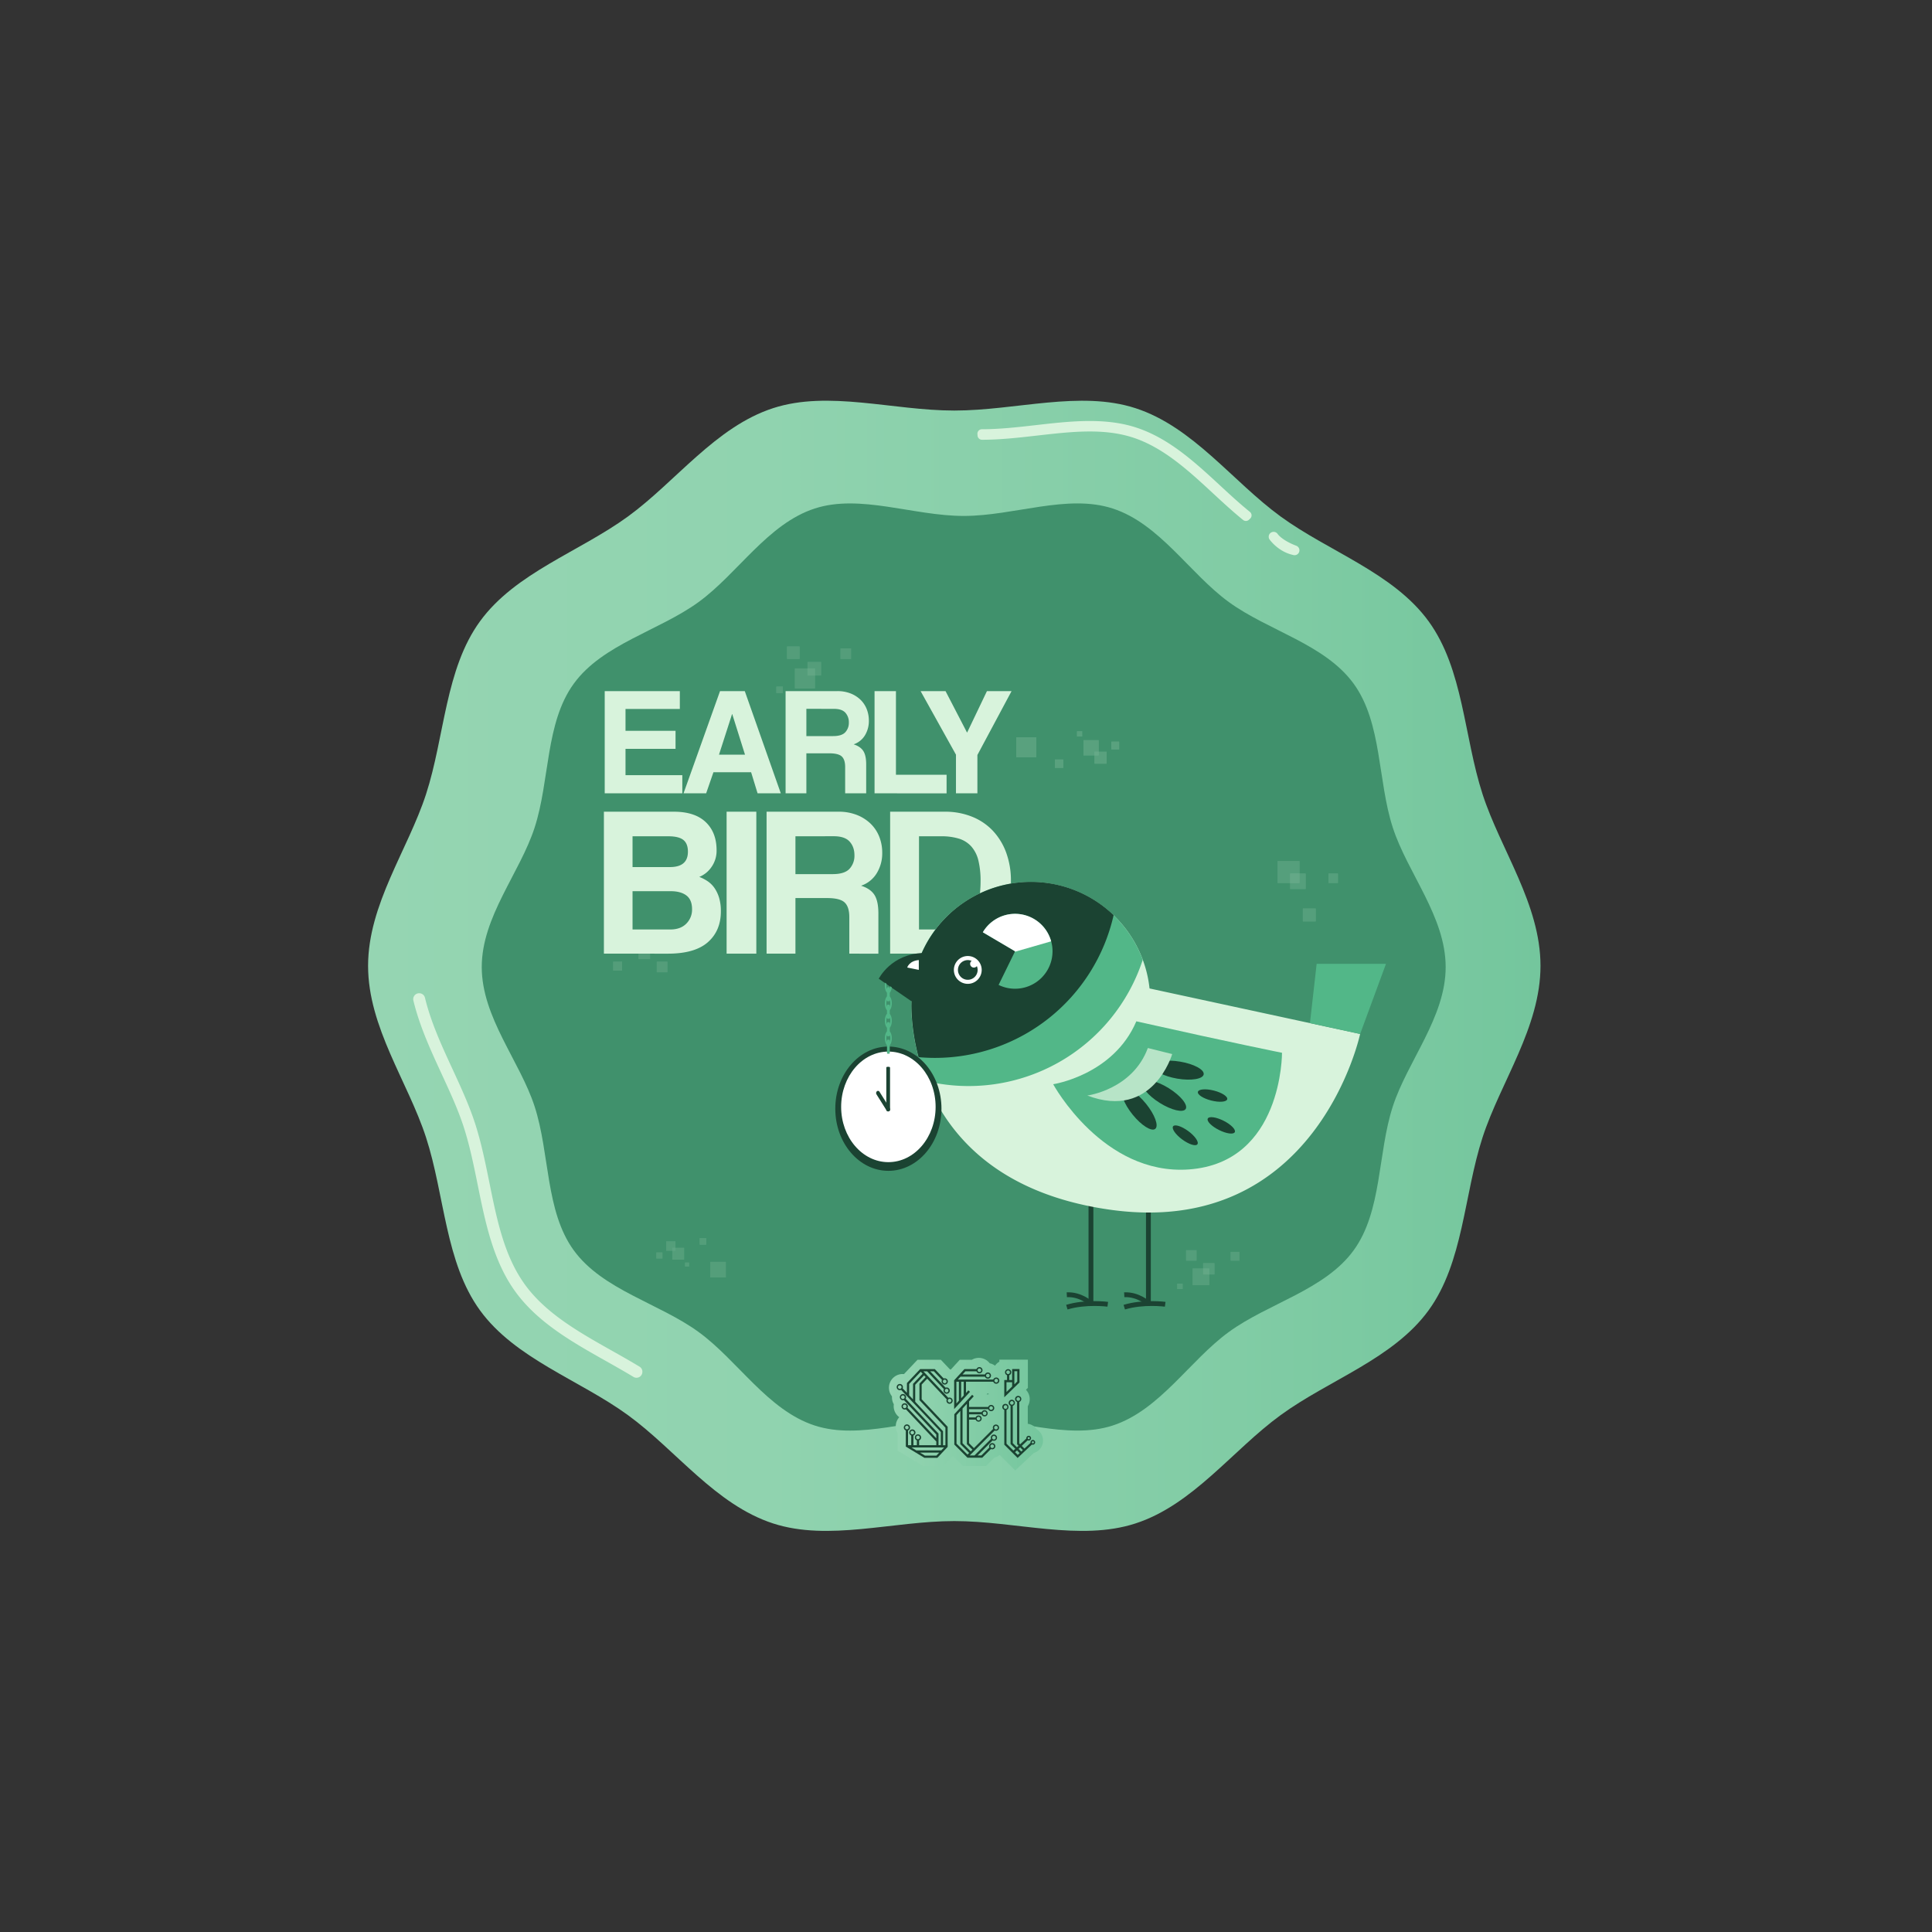 <svg id="Layer_1" data-name="Layer 1" xmlns="http://www.w3.org/2000/svg" xmlns:xlink="http://www.w3.org/1999/xlink" viewBox="0 0 2000 2000"><rect x="0" y="0" width="2000" height="2000" fill="#333333" stroke="none"/><defs><style>.cls-1{fill:#d8f3dc;}.cls-2{fill:url(#linear-gradient);}.cls-3{fill:#40916c;}.cls-4{fill:url(#linear-gradient-2);}.cls-5{fill:#1b4332;}.cls-6{opacity:0.33;}.cls-7{opacity:0.5;}.cls-8{clip-path:url(#clip-path);}.cls-9{clip-path:url(#clip-path-2);}.cls-10{clip-path:url(#clip-path-3);}.cls-11{clip-path:url(#clip-path-4);}.cls-12,.cls-33{fill:none;}.cls-13{opacity:0.26;}.cls-14{opacity:0.47;}.cls-15{opacity:0.3;}.cls-16{opacity:0.44;}.cls-17{clip-path:url(#clip-path-5);}.cls-18{clip-path:url(#clip-path-6);}.cls-19{clip-path:url(#clip-path-7);}.cls-20{clip-path:url(#clip-path-8);}.cls-21{clip-path:url(#clip-path-9);}.cls-22{opacity:0.43;}.cls-23{clip-path:url(#clip-path-10);}.cls-24{clip-path:url(#clip-path-11);}.cls-25{clip-path:url(#clip-path-12);}.cls-26{clip-path:url(#clip-path-13);}.cls-27{clip-path:url(#clip-path-14);}.cls-28{clip-path:url(#clip-path-15);}.cls-29{clip-path:url(#clip-path-16);}.cls-30{clip-path:url(#clip-path-17);}.cls-31{clip-path:url(#clip-path-18);}.cls-32{clip-path:url(#clip-path-19);}.cls-33{stroke:#1b4332;stroke-miterlimit:10;stroke-width:5px;}.cls-34{fill:#52b788;}.cls-35{fill:#fff;}.cls-36{fill:#b7e4c7;}</style><linearGradient id="linear-gradient" x1="381.07" y1="999.8" x2="1594.72" y2="999.8" gradientUnits="userSpaceOnUse"><stop offset="0" stop-color="#95d5b2"/><stop offset="0.34" stop-color="#90d3af"/><stop offset="0.74" stop-color="#81cca5"/><stop offset="1" stop-color="#74c69d"/></linearGradient><linearGradient id="linear-gradient-2" x1="920.27" y1="1464.02" x2="1079.73" y2="1464.02" gradientUnits="userSpaceOnUse"><stop offset="0" stop-color="#95d5b2"/><stop offset="1" stop-color="#74c69d"/></linearGradient><clipPath id="clip-path"><rect id="SVGID" class="cls-1" x="1052.04" y="763.22" width="20.71" height="20.71"/></clipPath><clipPath id="clip-path-2"><rect id="SVGID-2" data-name="SVGID" class="cls-1" x="1092.05" y="786.24" width="8.65" height="8.65"/></clipPath><clipPath id="clip-path-3"><rect id="SVGID-3" data-name="SVGID" class="cls-1" x="1133.1" y="778.19" width="12.37" height="12.37"/></clipPath><clipPath id="clip-path-4"><rect id="SVGID-4" data-name="SVGID" class="cls-1" x="1114.95" y="757.04" width="5.29" height="5.29"/></clipPath><clipPath id="clip-path-5"><rect id="SVGID-5" data-name="SVGID" class="cls-1" x="1234.65" y="1313.19" width="17.24" height="17.24"/></clipPath><clipPath id="clip-path-6"><rect id="SVGID-6" data-name="SVGID" class="cls-1" x="1245.5" y="1307.61" width="11.68" height="11.68"/></clipPath><clipPath id="clip-path-7"><rect id="SVGID-7" data-name="SVGID" class="cls-1" x="1227.88" y="1294.24" width="10.76" height="10.77"/></clipPath><clipPath id="clip-path-8"><rect id="SVGID-8" data-name="SVGID" class="cls-1" x="1218.66" y="1328.85" width="5.57" height="5.57"/></clipPath><clipPath id="clip-path-9"><rect id="SVGID-9" data-name="SVGID" class="cls-1" x="1273.97" y="1295.96" width="9.05" height="9.05"/></clipPath><clipPath id="clip-path-10"><rect id="SVGID-10" data-name="SVGID" class="cls-1" x="822.9" y="691.96" width="20.7" height="20.7"/></clipPath><clipPath id="clip-path-11"><rect id="SVGID-11" data-name="SVGID" class="cls-1" x="835.94" y="685.26" width="14.02" height="14.03"/></clipPath><clipPath id="clip-path-12"><rect id="SVGID-12" data-name="SVGID" class="cls-1" x="814.78" y="669.21" width="12.93" height="12.93"/></clipPath><clipPath id="clip-path-13"><rect id="SVGID-13" data-name="SVGID" class="cls-1" x="803.7" y="710.77" width="6.7" height="6.69"/></clipPath><clipPath id="clip-path-14"><rect id="SVGID-14" data-name="SVGID" class="cls-1" x="870.12" y="671.27" width="10.87" height="10.87"/></clipPath><clipPath id="clip-path-15"><rect id="SVGID-15" data-name="SVGID" class="cls-1" x="666.44" y="969.66" width="17.54" height="17.54"/></clipPath><clipPath id="clip-path-16"><rect id="SVGID-16" data-name="SVGID" class="cls-1" x="661.05" y="980.99" width="11.88" height="11.88"/></clipPath><clipPath id="clip-path-17"><rect id="SVGID-17" data-name="SVGID" class="cls-1" x="679.91" y="995.52" width="10.95" height="10.96"/></clipPath><clipPath id="clip-path-18"><rect id="SVGID-18" data-name="SVGID" class="cls-1" x="694.58" y="965.6" width="5.67" height="5.67"/></clipPath><clipPath id="clip-path-19"><rect id="SVGID-19" data-name="SVGID" class="cls-1" x="634.77" y="995.52" width="9.21" height="9.21"/></clipPath></defs><title>early bird</title><path class="cls-2" d="M1594.72,999.8c0,63.74-41.31,120.18-60,177.69-19.35,59.6-19.77,129.41-55.88,179-36.47,50.11-103,71.92-153.08,108.39-49.62,36.1-90.71,92.83-150.32,112.18-57.51,18.68-123.83-2.45-187.56-2.45s-130.06,21.13-187.57,2.45C740.72,1557.73,699.63,1501,650,1464.9c-50.11-36.47-116.61-58.28-153.08-108.39-36.11-49.61-36.53-119.42-55.88-179-18.67-57.51-60-114-60-177.69s41.31-120.17,60-177.68c19.35-59.61,19.77-129.42,55.88-179C533.4,593,599.9,571.18,650,534.71c49.62-36.11,90.71-92.83,150.32-112.19C857.84,403.85,924.16,425,987.9,425s130.05-21.12,187.56-2.45c59.61,19.35,100.7,76.08,150.32,112.19,50.11,36.47,116.61,58.27,153.08,108.38,36.11,49.61,36.53,119.42,55.88,179C1553.41,879.63,1594.72,936.07,1594.72,999.8Z"/><path class="cls-1" d="M665,1420.17a6.08,6.08,0,0,0-2.92-5.39c-9.5-5.75-19.21-11.23-28.75-16.6-33.44-18.83-68-38.29-89.76-68.16-21.52-29.58-29.06-66.71-37-106-4.14-20.4-8.43-41.49-14.85-61.27-6.12-18.86-14.89-37.84-23.36-56.19-11.06-23.93-22.36-48.41-28.43-73.71a6.08,6.08,0,0,0-5.84-4.65h-.15a6.1,6.1,0,0,0-6,7.54c6.32,26.35,17.91,51.44,29.23,76,8.71,18.86,16.94,36.67,22.84,54.84,6.21,19.12,10.42,39.86,14.49,59.92,7.89,38.88,16,79.07,39.14,110.81,23.31,32,59.07,52.16,93.66,71.63,9.46,5.32,19.08,10.75,28.44,16.42a6.08,6.08,0,0,0,9.24-5Z"/><path class="cls-1" d="M1294.36,536.67a4.62,4.62,0,0,0-.45-6.75c-10.53-8.52-20.8-18-30.81-27.27-26.06-24.11-53-49-87.07-60.1-32.6-10.59-68.64-6.47-103.5-2.49-18.45,2.11-37.53,4.28-55.95,4.28h-.12a4.63,4.63,0,0,0-4.63,5c0,.54.09,1.09.13,1.63a4.61,4.61,0,0,0,4.58,4.27h0c19,0,38.44-2.22,57.19-4.36,35.25-4,68.54-7.82,98.88,2,31.77,10.32,57.83,34.42,83,57.72,10.11,9.36,20.48,18.95,31.22,27.65a4.63,4.63,0,0,0,6.29-.41Z"/><path class="cls-3" d="M1496.55,1001.07c0,52.1-39.47,97.33-54.73,144.33-15.82,48.72-11,108.4-40.53,148.95-29.81,41-88.25,54.7-129.21,84.51-40.55,29.51-71.52,81-120.24,96.84-47,15.26-102.12-7.71-154.21-7.71s-107.21,23-154.21,7.71c-48.72-15.82-79.69-67.33-120.24-96.84-41-29.81-99.4-43.55-129.21-84.51-29.51-40.55-24.71-100.23-40.53-148.95-15.26-47-54.73-92.23-54.73-144.33s39.47-97.32,54.73-144.33c15.82-48.72,11-108.39,40.53-149,29.81-41,88.25-54.69,129.21-84.5,40.55-29.51,71.52-81,120.24-96.84,47-15.26,102.11,7.7,154.21,7.7s107.2-23,154.21-7.7c48.72,15.82,79.69,67.33,120.24,96.84,41,29.81,99.4,43.54,129.21,84.5,29.51,40.55,24.71,100.23,40.53,149C1457.08,903.75,1496.55,949,1496.55,1001.07Z"/><path class="cls-4" d="M1073.5,1480a13.47,13.47,0,0,0-9.53-6.11V1455.7a14.12,14.12,0,0,0-1.9-17l2-2v-29.16h-29.54v2.07a14.46,14.46,0,0,0-4.48,4.12,14.06,14.06,0,0,0-5.48-2.46,14.25,14.25,0,0,0-18.54-3.64H993.57l-9.35,10.19c-.34-.14-.69-.29-1-.4l-9.22-9.77H949.79l-14,14.79c-.44,0-.88-.06-1.33-.06a14.22,14.22,0,0,0-11.1,23.11c0,.36,0,.73,0,1.1a14.07,14.07,0,0,0,1.91,7.07,15.12,15.12,0,0,0-.14,2,14.25,14.25,0,0,0,4.69,10.53c.35.31.71.61,1.09.89a14.15,14.15,0,0,0-1.63,16.69v17.92l26.37,16h20.81l9.94-10.52,10.47,10.47h23.83l8.7-8.71a14.23,14.23,0,0,0,5.48-2.74l16.1,16,19.22-18.07a13.5,13.5,0,0,0,3.31-24.28Zm-51.77-36.41-.33-.3.84-.73h.43a11.75,11.75,0,0,0,1.42.71A14.26,14.26,0,0,0,1021.73,1443.54Z"/><path class="cls-5" d="M983,1446.72a3.23,3.23,0,0,0-1.29.26l-25.82-27.37h3.84L977.13,1438a3.23,3.23,0,0,0,2.83,4.77,3.23,3.23,0,1,0-1.08-6.26l-16-16.94h3.85l8.41,8.92a3.25,3.25,0,1,0,1.75-1.49l-9.17-9.72H952.51l-13.64,14.44v10.17l-4.43-4.69a3.16,3.16,0,0,0,.28-1.3,3.23,3.23,0,1,0-3.23,3.23,3.13,3.13,0,0,0,1.34-.3l41.13,43.6v13.58h-2.42v-12q-17-18-34-36.08a3.13,3.13,0,0,0,.44-1.61,3.23,3.23,0,1,0-3.22,3.22,3.32,3.32,0,0,0,1-.16L969.24,1485v3.91l-29.79-31.58a3.11,3.11,0,0,0,.34-1.43,3.25,3.25,0,1,0-2,3l31.47,33.36v3.81H951.45v-5a3.23,3.23,0,1,0-2.3,0v5h-3.57V1486a3.23,3.23,0,1,0-2.29,0v10.07H940v-15.29a3.23,3.23,0,1,0-2.3,0v16.71l19.19,11.61h13.48L981,1497.79V1477l-26.88-28.5v-15.25l5.72-6.06,20.22,21.44a3.22,3.22,0,1,0,2.93-1.87Zm-3.06-9a1.86,1.86,0,1,1-1.86,1.86A1.87,1.87,0,0,1,980,1437.72Zm-2-9.51a1.87,1.87,0,1,1-1.87,1.87A1.87,1.87,0,0,1,978,1428.21Zm-46.5,9.59a1.86,1.86,0,1,1,1.87-1.86A1.86,1.86,0,0,1,931.49,1437.8Zm3.23,10.45a1.87,1.87,0,1,1,1.86-1.86A1.87,1.87,0,0,1,934.72,1448.25Zm1.85,9.51a1.87,1.87,0,1,1,1.86-1.87A1.87,1.87,0,0,1,936.57,1457.76Zm.4,20a1.86,1.86,0,1,1,1.86,1.86A1.87,1.87,0,0,1,937,1477.75Zm8.21-29.13-4-4.26v-11.69l12-12.67,1.94,2.06-9.89,10.47Zm3.25,39.38a1.86,1.86,0,1,1,1.86,1.86A1.86,1.86,0,0,1,948.43,1488Zm-5.86-5a1.87,1.87,0,1,1,1.86,1.86A1.86,1.86,0,0,1,942.57,1483Zm26.8,23.82H957.51l-5.11-3.09h19.89Zm5.08-5.38H948.62l-5.07-3.07h33.8Zm-22.59-69.12v17.08l26.88,28.5v18.18h-2.48v-14.49l-28.78-30.51v-17.61l9.17-9.7,1.64,1.74ZM983,1451.8a1.86,1.86,0,1,1,1.86-1.86A1.87,1.87,0,0,1,983,1451.8Z"/><path class="cls-5" d="M1031,1474.68a3.22,3.22,0,0,0-2.94,4.55l-19.84,19.83-5.07-5.07v-24.37H1010a3.22,3.22,0,1,0,0-2.29h-6.82v-3.21h13a3.22,3.22,0,1,0,.06-2.3h-13.11v-3.06H1023a3.23,3.23,0,1,0,0-2.29h-19.81v-5.76l4.83-5.27-1.68-1.55L987.9,1464v31.4l12,12h0l1.62,1.63h15.27l9-9a3.22,3.22,0,1,0-1.87-2.93,3.27,3.27,0,0,0,.27,1.29l-8.31,8.3H1012l15.53-15.52a3.22,3.22,0,1,0-1.83-2.91,3.19,3.19,0,0,0,.25,1.24l-17.19,17.19h-4.93l1-1,1.62-1.62,23.22-23.21a3.23,3.23,0,1,0,1.32-6.17Zm-18-8a1.87,1.87,0,1,1-1.87,1.86A1.87,1.87,0,0,1,1013,1466.68Zm6.28-5.49a1.87,1.87,0,1,1-1.86,1.86A1.87,1.87,0,0,1,1019.28,1461.19Zm6.73-5.44a1.87,1.87,0,1,1-1.87,1.86A1.86,1.86,0,0,1,1026,1455.75Zm1.11,39.53a1.87,1.87,0,1,1-1.86,1.86A1.87,1.87,0,0,1,1027.12,1495.28Zm1.8-8.84a1.87,1.87,0,1,1-1.86,1.86A1.87,1.87,0,0,1,1028.92,1486.44Zm-27.38,19.34-11.35-11.35v-29.55l3.95-4.31v34.37h0l9.12,9.12Zm3.34-3.34-8.45-8.45v-35.92l4.47-4.86v41.73l5.74,5.74Zm26.16-22.67a1.86,1.86,0,1,1,1.86-1.86A1.87,1.87,0,0,1,1031,1479.77Z"/><path class="cls-5" d="M1031.25,1426a3.24,3.24,0,0,0-3,2.08H991.6l2.7-2.94h25.33a3.23,3.23,0,1,0,0-2.29H996.4l3-3.27h11.47a3.22,3.22,0,1,0,0-2.29h-12.5l-10.63,11.59q0,13.59,0,27.19v2.63l1.69-1.84,10.41-11.35h0v0l4.3-4.69-1.69-1.55L1000,1442v-11.63h28.25a3.23,3.23,0,1,0,3-4.38Zm-8.61-3.87a1.87,1.87,0,1,1-1.86,1.87A1.87,1.87,0,0,1,1022.64,1422.14Zm-8.75-5.53a1.86,1.86,0,1,1-1.86,1.86A1.86,1.86,0,0,1,1013.89,1416.61ZM992.66,1450l-2.61,2.83v-22.46h2.61Zm5-5.42-2.68,2.92v-17.13h2.68Zm33.62-13.5a1.86,1.86,0,1,1,1.87-1.86A1.86,1.86,0,0,1,1031.25,1431.1Z"/><path class="cls-5" d="M1069.27,1490.63a2.46,2.46,0,0,0-2.46,2.46,2.24,2.24,0,0,0,0,.52l-6.32,5.93-2.79-2.77,6.14-5.77a2.41,2.41,0,0,0,1.07.25,2.46,2.46,0,1,0-2.46-2.46,1.87,1.87,0,0,0,0,.34l-6.4,6-.88-.88v-43a3.23,3.23,0,1,0-2.29,0v43.82l1.5,1.6-1.64,1.54-4.32-4.3v-38.63a3.22,3.22,0,1,0-2.29-.1v39.68l4.94,4.92-2,1.85-7.13-7.1v-35a3.23,3.23,0,1,0-2.29,0v36l13.79,13.74,14.79-13.9a2.46,2.46,0,1,0,.94-4.74Zm-4.31-2.94a1.1,1.1,0,1,1-1.1,1.1A1.1,1.1,0,0,1,1065,1487.69Zm-19.33-35.42a1.87,1.87,0,1,1,1.86,1.87A1.86,1.86,0,0,1,1045.63,1452.27Zm-6.6,4.3a1.87,1.87,0,1,1,1.87,1.86A1.87,1.87,0,0,1,1039,1456.57Zm15.07-6.42a1.87,1.87,0,1,1,1.86-1.86A1.86,1.86,0,0,1,1054.1,1450.15Zm-.51,55.93-2.79-2.78,2-1.85,2.79,2.78Zm3.64-3.43-2.79-2.77,1.64-1.54,2.79,2.77Zm12-8.46a1.1,1.1,0,1,1,1.1-1.1A1.1,1.1,0,0,1,1069.27,1494.19Z"/><path class="cls-5" d="M1039.62,1446.45l1.67-1.62,14.08-13.7V1417.2h-7.6v11.41h-3v-5a3.23,3.23,0,1,0-2.29,0v5h-2.86v2.29h0Zm10.45-27h3v10.67l-3,2.93Zm-8.36,1.09a1.87,1.87,0,1,1,1.87,1.87A1.87,1.87,0,0,1,1041.71,1420.58Zm.2,10.32h5.86v4.42l-5.86,5.7Z"/><path class="cls-1" d="M1339.43,574.71c-.39-.05-.76-.2-1.16-.29-15-3.4-23.69-15.35-24.25-16.29a5.07,5.07,0,0,1,8.65-5.28c.19.27,4.61,6.56,19.19,12.08a5.07,5.07,0,0,1-2.43,9.78Z"/><g class="cls-6"><g class="cls-7"><rect id="SVGID-20" data-name="SVGID" class="cls-1" x="1052.04" y="763.22" width="20.71" height="20.71"/><g class="cls-8"><rect class="cls-1" x="1052.04" y="763.22" width="20.71" height="20.71"/></g></g><g class="cls-7"><rect id="SVGID-21" data-name="SVGID" class="cls-1" x="1092.05" y="786.24" width="8.65" height="8.65"/><g class="cls-9"><rect class="cls-1" x="1092.05" y="786.24" width="8.65" height="8.65"/></g></g><g class="cls-7"><rect class="cls-1" x="1121.6" y="766.24" width="15.71" height="15.71"/><rect id="SVGID-22" data-name="SVGID" class="cls-1" x="1121.6" y="766.24" width="15.71" height="15.71"/></g><g class="cls-7"><rect id="SVGID-23" data-name="SVGID" class="cls-1" x="1133.1" y="778.19" width="12.37" height="12.37"/><g class="cls-10"><rect class="cls-1" x="1133.1" y="778.19" width="12.37" height="12.37"/></g></g><g class="cls-7"><rect class="cls-1" x="1150.52" y="767.77" width="8.01" height="8.01"/><rect id="SVGID-24" data-name="SVGID" class="cls-1" x="1150.52" y="767.77" width="8.01" height="8.01"/></g><g class="cls-7"><rect id="SVGID-25" data-name="SVGID" class="cls-1" x="1114.95" y="757.04" width="5.29" height="5.29"/><g class="cls-11"><rect class="cls-1" x="1114.95" y="757.04" width="5.29" height="5.29"/></g></g><rect id="SVGID-26" data-name="SVGID" class="cls-12" x="1052.04" y="757.04" width="106.49" height="37.85"/></g><g class="cls-13"><g class="cls-7"><rect class="cls-1" x="735.29" y="1306.3" width="16.06" height="16.06"/><rect id="SVGID-27" data-name="SVGID" class="cls-1" x="735.3" y="1306.3" width="16.06" height="16.06"/></g><g class="cls-7"><rect class="cls-1" x="724.35" y="1281.75" width="6.71" height="6.71"/><rect id="SVGID-28" data-name="SVGID" class="cls-1" x="724.35" y="1281.75" width="6.71" height="6.71"/></g><g class="cls-7"><rect class="cls-1" x="695.96" y="1291.77" width="12.18" height="12.18"/><rect id="SVGID-29" data-name="SVGID" class="cls-1" x="695.96" y="1291.77" width="12.19" height="12.19"/></g><g class="cls-7"><rect class="cls-1" x="689.63" y="1285.1" width="9.59" height="9.59"/><rect id="SVGID-30" data-name="SVGID" class="cls-1" x="689.63" y="1285.1" width="9.59" height="9.59"/></g><g class="cls-7"><rect class="cls-1" x="679.51" y="1296.57" width="6.21" height="6.21"/><rect id="SVGID-31" data-name="SVGID" class="cls-1" x="679.51" y="1296.57" width="6.21" height="6.21"/></g><g class="cls-7"><rect class="cls-1" x="709.2" y="1306.99" width="4.1" height="4.1"/><rect id="SVGID-32" data-name="SVGID" class="cls-1" x="709.2" y="1306.99" width="4.1" height="4.1"/></g></g><g class="cls-14"><g class="cls-15"><rect class="cls-1" x="1322.57" y="891.41" width="22.67" height="22.67"/><rect id="SVGID-33" data-name="SVGID" class="cls-1" x="1322.57" y="891.41" width="22.67" height="22.67"/></g><g class="cls-15"><rect class="cls-1" x="1335.58" y="904.29" width="16.01" height="16.01"/><rect id="SVGID-34" data-name="SVGID" class="cls-1" x="1335.58" y="904.29" width="16.01" height="16.01"/></g><g class="cls-15"><rect class="cls-1" x="1375.22" y="904.29" width="9.79" height="9.79"/><rect id="SVGID-35" data-name="SVGID" class="cls-1" x="1375.22" y="904.29" width="9.79" height="9.79"/></g><g class="cls-15"><rect class="cls-1" x="1348.7" y="940.51" width="13.33" height="13.33"/><rect id="SVGID-36" data-name="SVGID" class="cls-1" x="1348.7" y="940.52" width="13.33" height="13.33"/></g></g><g class="cls-16"><g class="cls-15"><rect id="SVGID-37" data-name="SVGID" class="cls-1" x="1234.65" y="1313.19" width="17.24" height="17.24"/><g class="cls-17"><rect class="cls-1" x="1234.65" y="1313.19" width="17.23" height="17.23"/></g></g><g class="cls-15"><rect id="SVGID-38" data-name="SVGID" class="cls-1" x="1245.5" y="1307.61" width="11.68" height="11.68"/><g class="cls-18"><rect class="cls-1" x="1245.5" y="1307.61" width="11.68" height="11.68"/></g></g><g class="cls-15"><rect id="SVGID-39" data-name="SVGID" class="cls-1" x="1227.88" y="1294.24" width="10.76" height="10.77"/><g class="cls-19"><rect class="cls-1" x="1227.88" y="1294.24" width="10.77" height="10.77"/></g></g><g class="cls-15"><rect id="SVGID-40" data-name="SVGID" class="cls-1" x="1218.66" y="1328.85" width="5.57" height="5.57"/><g class="cls-20"><rect class="cls-1" x="1218.66" y="1328.85" width="5.57" height="5.57"/></g></g><g class="cls-15"><rect id="SVGID-41" data-name="SVGID" class="cls-1" x="1273.97" y="1295.96" width="9.05" height="9.05"/><g class="cls-21"><rect class="cls-1" x="1273.97" y="1295.96" width="9.05" height="9.05"/></g></g></g><g class="cls-22"><g class="cls-15"><rect id="SVGID-42" data-name="SVGID" class="cls-1" x="822.9" y="691.96" width="20.7" height="20.7"/><g class="cls-23"><rect class="cls-1" x="822.9" y="691.96" width="20.7" height="20.7"/></g></g><g class="cls-15"><rect id="SVGID-43" data-name="SVGID" class="cls-1" x="835.94" y="685.26" width="14.02" height="14.03"/><g class="cls-24"><rect class="cls-1" x="835.94" y="685.26" width="14.02" height="14.02"/></g></g><g class="cls-15"><rect id="SVGID-44" data-name="SVGID" class="cls-1" x="814.78" y="669.21" width="12.93" height="12.93"/><g class="cls-25"><rect class="cls-1" x="814.78" y="669.21" width="12.93" height="12.93"/></g></g><g class="cls-15"><rect id="SVGID-45" data-name="SVGID" class="cls-1" x="803.7" y="710.77" width="6.7" height="6.69"/><g class="cls-26"><rect class="cls-1" x="803.7" y="710.77" width="6.69" height="6.69"/></g></g><g class="cls-15"><rect id="SVGID-46" data-name="SVGID" class="cls-1" x="870.12" y="671.27" width="10.87" height="10.87"/><g class="cls-27"><rect class="cls-1" x="870.12" y="671.27" width="10.87" height="10.87"/></g></g><rect id="SVGID-47" data-name="SVGID" class="cls-12" x="803.7" y="669.21" width="77.29" height="48.26"/></g><g class="cls-22"><g class="cls-15"><rect id="SVGID-48" data-name="SVGID" class="cls-1" x="666.44" y="969.66" width="17.54" height="17.54"/><g class="cls-28"><rect class="cls-1" x="666.44" y="969.66" width="17.54" height="17.54"/></g></g><g class="cls-15"><rect id="SVGID-49" data-name="SVGID" class="cls-1" x="661.05" y="980.99" width="11.88" height="11.88"/><g class="cls-29"><rect class="cls-1" x="661.05" y="980.99" width="11.88" height="11.88"/></g></g><g class="cls-15"><rect id="SVGID-50" data-name="SVGID" class="cls-1" x="679.91" y="995.52" width="10.95" height="10.96"/><g class="cls-30"><rect class="cls-1" x="679.91" y="995.52" width="10.95" height="10.95"/></g></g><g class="cls-15"><rect id="SVGID-51" data-name="SVGID" class="cls-1" x="694.58" y="965.6" width="5.67" height="5.67"/><g class="cls-31"><rect class="cls-1" x="694.58" y="965.59" width="5.67" height="5.67"/></g></g><g class="cls-15"><rect id="SVGID-52" data-name="SVGID" class="cls-1" x="634.77" y="995.52" width="9.21" height="9.21"/><g class="cls-32"><rect class="cls-1" x="634.77" y="995.52" width="9.21" height="9.21"/></g></g><rect id="SVGID-53" data-name="SVGID" class="cls-12" x="634.77" y="965.6" width="65.48" height="40.88"/></g><path class="cls-1" d="M626,821.24V715.44h77.76v18.48H647.53v22.63h51.79v18.64H647.53v27.25h58.8v18.8Z"/><path class="cls-1" d="M784.24,821.24l-6.69-21.83h-39L731,821.24H707.6l37.77-105.8H771l37.28,105.8ZM758,739.18h-.16l-13.54,42.06h26.93Z"/><path class="cls-1" d="M874.9,821.24V794q0-7.65-3.5-10.91t-13.07-3.27H834.75v41.43H813.24V715.44h53.7a36.61,36.61,0,0,1,13.3,2.31,31.15,31.15,0,0,1,10.28,6.37,27.47,27.47,0,0,1,6.61,9.72A32,32,0,0,1,899.44,746a28.47,28.47,0,0,1-4.06,15.22,21.89,21.89,0,0,1-11.71,9.32q7,2.23,10,6.85t3,13.86v30Zm-40.15-87.48V762h27.72q8.92,0,12.59-4a14.26,14.26,0,0,0,3.67-10,14.64,14.64,0,0,0-3.59-10.19q-3.58-4-11.87-4Z"/><path class="cls-1" d="M905.33,821.24V715.44h22.15V802H979.9v19.28Z"/><path class="cls-1" d="M989.62,821.24v-40L953,715.44h25.82l22.3,43,20.56-43h25.49l-35.37,66.12v39.68Z"/><path class="cls-1" d="M625.16,987.21V840.27h72.36q21.69,0,33,10.73t11.29,29.32a29.2,29.2,0,0,1-5.09,16.93,28,28,0,0,1-12.83,10.52,43.12,43.12,0,0,1,8.74,4.53,27.08,27.08,0,0,1,7.08,7.08,36.55,36.55,0,0,1,4.76,10.18,48.11,48.11,0,0,1,1.77,13.83q0,20.15-13.5,32t-41.38,11.84Zm29.65-121.49v31.87h38.73q18.59,0,18.59-15.94,0-8.4-4.76-12.17t-15.6-3.76Zm39,96.48q10.62,0,16.6-6a20.41,20.41,0,0,0,6-15.05q0-9.73-5.86-14.16t-16.27-4.43H654.81V962.2Z"/><path class="cls-1" d="M752.18,987.21V840.27h30.76V987.21Z"/><path class="cls-1" d="M879.2,987.21V949.37q0-10.62-4.86-15.16t-18.15-4.54H823.44v57.54H793.56V840.27h74.58a50.87,50.87,0,0,1,18.48,3.21,43.24,43.24,0,0,1,14.27,8.85,38.34,38.34,0,0,1,9.19,13.5,44.52,44.52,0,0,1,3.2,16.93,39.53,39.53,0,0,1-5.64,21.13,30.31,30.31,0,0,1-16.26,13q9.74,3.1,13.83,9.51t4.09,19.26v41.6ZM823.44,865.72v39.17h38.5q12.39,0,17.49-5.53a19.83,19.83,0,0,0,5.09-14q0-8.62-5-14.16t-16.49-5.53Z"/><path class="cls-1" d="M921.47,987.21V840.27h56.87a74,74,0,0,1,27.44,5,60.35,60.35,0,0,1,21.58,14.27,66.09,66.09,0,0,1,14.05,22.57,83.73,83.73,0,0,1,5.09,30.1,98.08,98.08,0,0,1-4.53,30.65,69.19,69.19,0,0,1-13,23.68,58.34,58.34,0,0,1-20.14,15.27A60.88,60.88,0,0,1,983,987.21Zm55.32-25q20.15,0,29.22-12.5t9.07-37.51a88.88,88.88,0,0,0-2.21-21.24,34,34,0,0,0-7.2-14.5A28.46,28.46,0,0,0,993,868.26a61,61,0,0,0-18.81-2.54H951.35V962.2Z"/><line class="cls-33" x1="1129.35" y1="1220.06" x2="1129.35" y2="1349.41"/><path class="cls-33" d="M1146.75,1350.17s-22.69-3-42.36,3"/><path class="cls-33" d="M1129.35,1349.41s-10.58-9.83-25-9.08"/><line class="cls-33" x1="1188.82" y1="1220.06" x2="1188.82" y2="1349.41"/><path class="cls-33" d="M1206.21,1350.17s-22.69-3-42.36,3"/><path class="cls-33" d="M1188.82,1349.41s-10.59-9.83-25-9.08"/><path class="cls-1" d="M1408,1070.36s-45.23,213-260.38,181.72C1030.35,1235,980.31,1172.5,959,1119.17a212.6,212.6,0,0,1-8.18-24.8c-8.77-33-7.28-57.84-7.28-57.84a123.6,123.6,0,0,1,239.45-43,121.49,121.49,0,0,1,7,29.71Z"/><path class="cls-34" d="M1183,993.48a189.67,189.67,0,0,1-224,125.69,212.6,212.6,0,0,1-8.18-24.8c-8.77-33-7.28-57.84-7.28-57.84a123.6,123.6,0,0,1,239.45-43"/><path class="cls-5" d="M1152.8,947.41a189.57,189.57,0,0,1-184.89,147.72q-8.62,0-17-.76c-8.77-33-7.28-57.84-7.28-57.84a123.59,123.59,0,0,1,209.22-89.12"/><path class="cls-5" d="M943.58,1036.53l-33.89-23.33s12.65-25.82,46.37-26.7c9.62,30.4-12.48,50-12.48,50"/><path class="cls-34" d="M1089.57,984.77a38.78,38.78,0,0,1-38.76,38.76,38.38,38.38,0,0,1-17.06-3.95l16.79-34.29.27-.52-33.38-19.7a38.74,38.74,0,0,1,70.73,9.39,37.36,37.36,0,0,1,1.41,10.31"/><path class="cls-35" d="M1050.54,985.29l.27-.52-33.38-19.7a38.74,38.74,0,0,1,70.73,9.39Z"/><path class="cls-34" d="M1090.25,1122.39s62.28-9.38,86.08-65.11c104.7,23.43,150.8,32.55,150.8,32.55s.74,113.83-96.38,120.77c-89.12,6.36-140.5-88.21-140.5-88.21"/><polygon class="cls-34" points="1356.06 1059.11 1363 997.76 1434.76 997.76 1408.02 1070.36 1356.06 1059.11"/><path class="cls-35" d="M987.45,1004.07a14.4,14.4,0,1,0,14.4-14.4,14.41,14.41,0,0,0-14.4,14.4"/><path class="cls-5" d="M991.67,1004.07a10.19,10.19,0,1,0,10.18-10.18,10.19,10.19,0,0,0-10.18,10.18"/><path class="cls-35" d="M1004.28,997.76a3.88,3.88,0,1,0,3.88-3.88,3.88,3.88,0,0,0-3.88,3.88"/><path class="cls-5" d="M1195.91,1168.59c-3.83,3.1-14.31-3.49-23.4-14.72s-13.35-22.85-9.52-25.95,14.31,3.49,23.4,14.72,13.35,22.85,9.52,25.95"/><path class="cls-5" d="M1239.54,1184.55c-1.75,2.37-8.8.12-15.75-5s-11.15-11.24-9.4-13.6,8.81-.12,15.76,5,11.15,11.24,9.39,13.61"/><path class="cls-5" d="M1278.25,1172c-1.32,2.64-8.66,1.63-16.39-2.25s-12.91-9.15-11.59-11.79,8.66-1.63,16.38,2.25,12.92,9.16,11.6,11.79"/><path class="cls-5" d="M1270.41,1137.93c-.73,2.86-8.11,3.46-16.49,1.34s-14.58-6.16-13.86-9,8.1-3.45,16.48-1.33,14.59,6.15,13.87,9"/><path class="cls-5" d="M1227.43,1148c-2.62,4.18-14.67,1.34-26.92-6.32s-20-17.27-17.44-21.45,14.67-1.35,26.92,6.32,20,17.27,17.44,21.45"/><path class="cls-5" d="M1246.05,1112.18c-.83,4.86-13,6.84-27.29,4.43s-25.12-8.32-24.3-13.18,13-6.84,27.29-4.42,25.12,8.31,24.3,13.17"/><path class="cls-36" d="M1125.57,1134.09s46.77-6.09,62.68-49.18l25.2,6.27s-19.89,68.73-87.88,42.91"/><path class="cls-35" d="M951.14,993.88V1004l-12-2.39s1.92-6.92,12-7.76"/><ellipse class="cls-5" cx="919.65" cy="1147.72" rx="54.96" ry="64.32"/><ellipse class="cls-35" cx="919.65" cy="1145.82" rx="48.9" ry="57.23"/><rect class="cls-5" x="917.5" y="1104.37" width="3.87" height="45.72" rx="0.97" transform="translate(1838.87 2254.47) rotate(-180)"/><path class="cls-5" d="M920.58,1150.15h0A2.54,2.54,0,0,0,921,1147l-10.54-16.8a1.77,1.77,0,0,0-2.71-.49h0a2.55,2.55,0,0,0-.41,3.17l10.54,16.8A1.76,1.76,0,0,0,920.58,1150.15Z"/><path class="cls-34" d="M916,1074.84c0,4.28,1.61,7.74,3.61,7.74s3.61-3.46,3.61-7.74-1.62-7.73-3.61-7.73S916,1070.57,916,1074.84Zm1.5,0c0-2.49,1-4.51,2.11-4.51s2.11,2,2.11,4.51-1,4.52-2.11,4.52S917.54,1077.34,917.54,1074.84Z"/><rect class="cls-34" x="918.22" y="1076.29" width="2.87" height="14.53" rx="0.72" transform="translate(1839.3 2167.12) rotate(-180)"/><path class="cls-34" d="M916,1056.73c0,4.27,1.61,7.74,3.61,7.74s3.61-3.47,3.61-7.74-1.62-7.74-3.61-7.74S916,1052.45,916,1056.73Zm1.5,0c0-2.5,1-4.52,2.11-4.52s2.11,2,2.11,4.52-1,4.51-2.11,4.51S917.54,1059.22,917.54,1056.73Z"/><rect class="cls-34" x="918.22" y="1058.18" width="2.87" height="14.53" rx="0.72" transform="translate(1839.3 2130.89) rotate(-180)"/><path class="cls-34" d="M916,1038.61c0,4.28,1.61,7.74,3.61,7.74s3.61-3.46,3.61-7.74-1.62-7.74-3.61-7.74S916,1034.34,916,1038.61Zm1.5,0c0-2.49,1-4.51,2.11-4.51s2.11,2,2.11,4.51-1,4.52-2.11,4.52S917.54,1041.11,917.54,1038.61Z"/><rect class="cls-34" x="918.22" y="1040.06" width="2.87" height="14.53" rx="0.72" transform="translate(1839.3 2094.66) rotate(180)"/><path class="cls-34" d="M916,1020.5c0,4.27,1.61,7.73,3.61,7.73s3.61-3.46,3.61-7.73-1.62-7.74-3.61-7.74S916,1016.22,916,1020.5Zm1.5,0c0-2.5,1-4.52,2.11-4.52s2.11,2,2.11,4.52-1,4.51-2.11,4.51S917.54,1023,917.54,1020.5Z"/><rect class="cls-34" x="918.22" y="1021.95" width="2.87" height="14.53" rx="0.72" transform="translate(1839.3 2058.43) rotate(180)"/><rect class="cls-5" x="915.53" y="1010.08" width="15.47" height="10.83" transform="translate(738.9 -344.52) rotate(34.56)"/></svg>